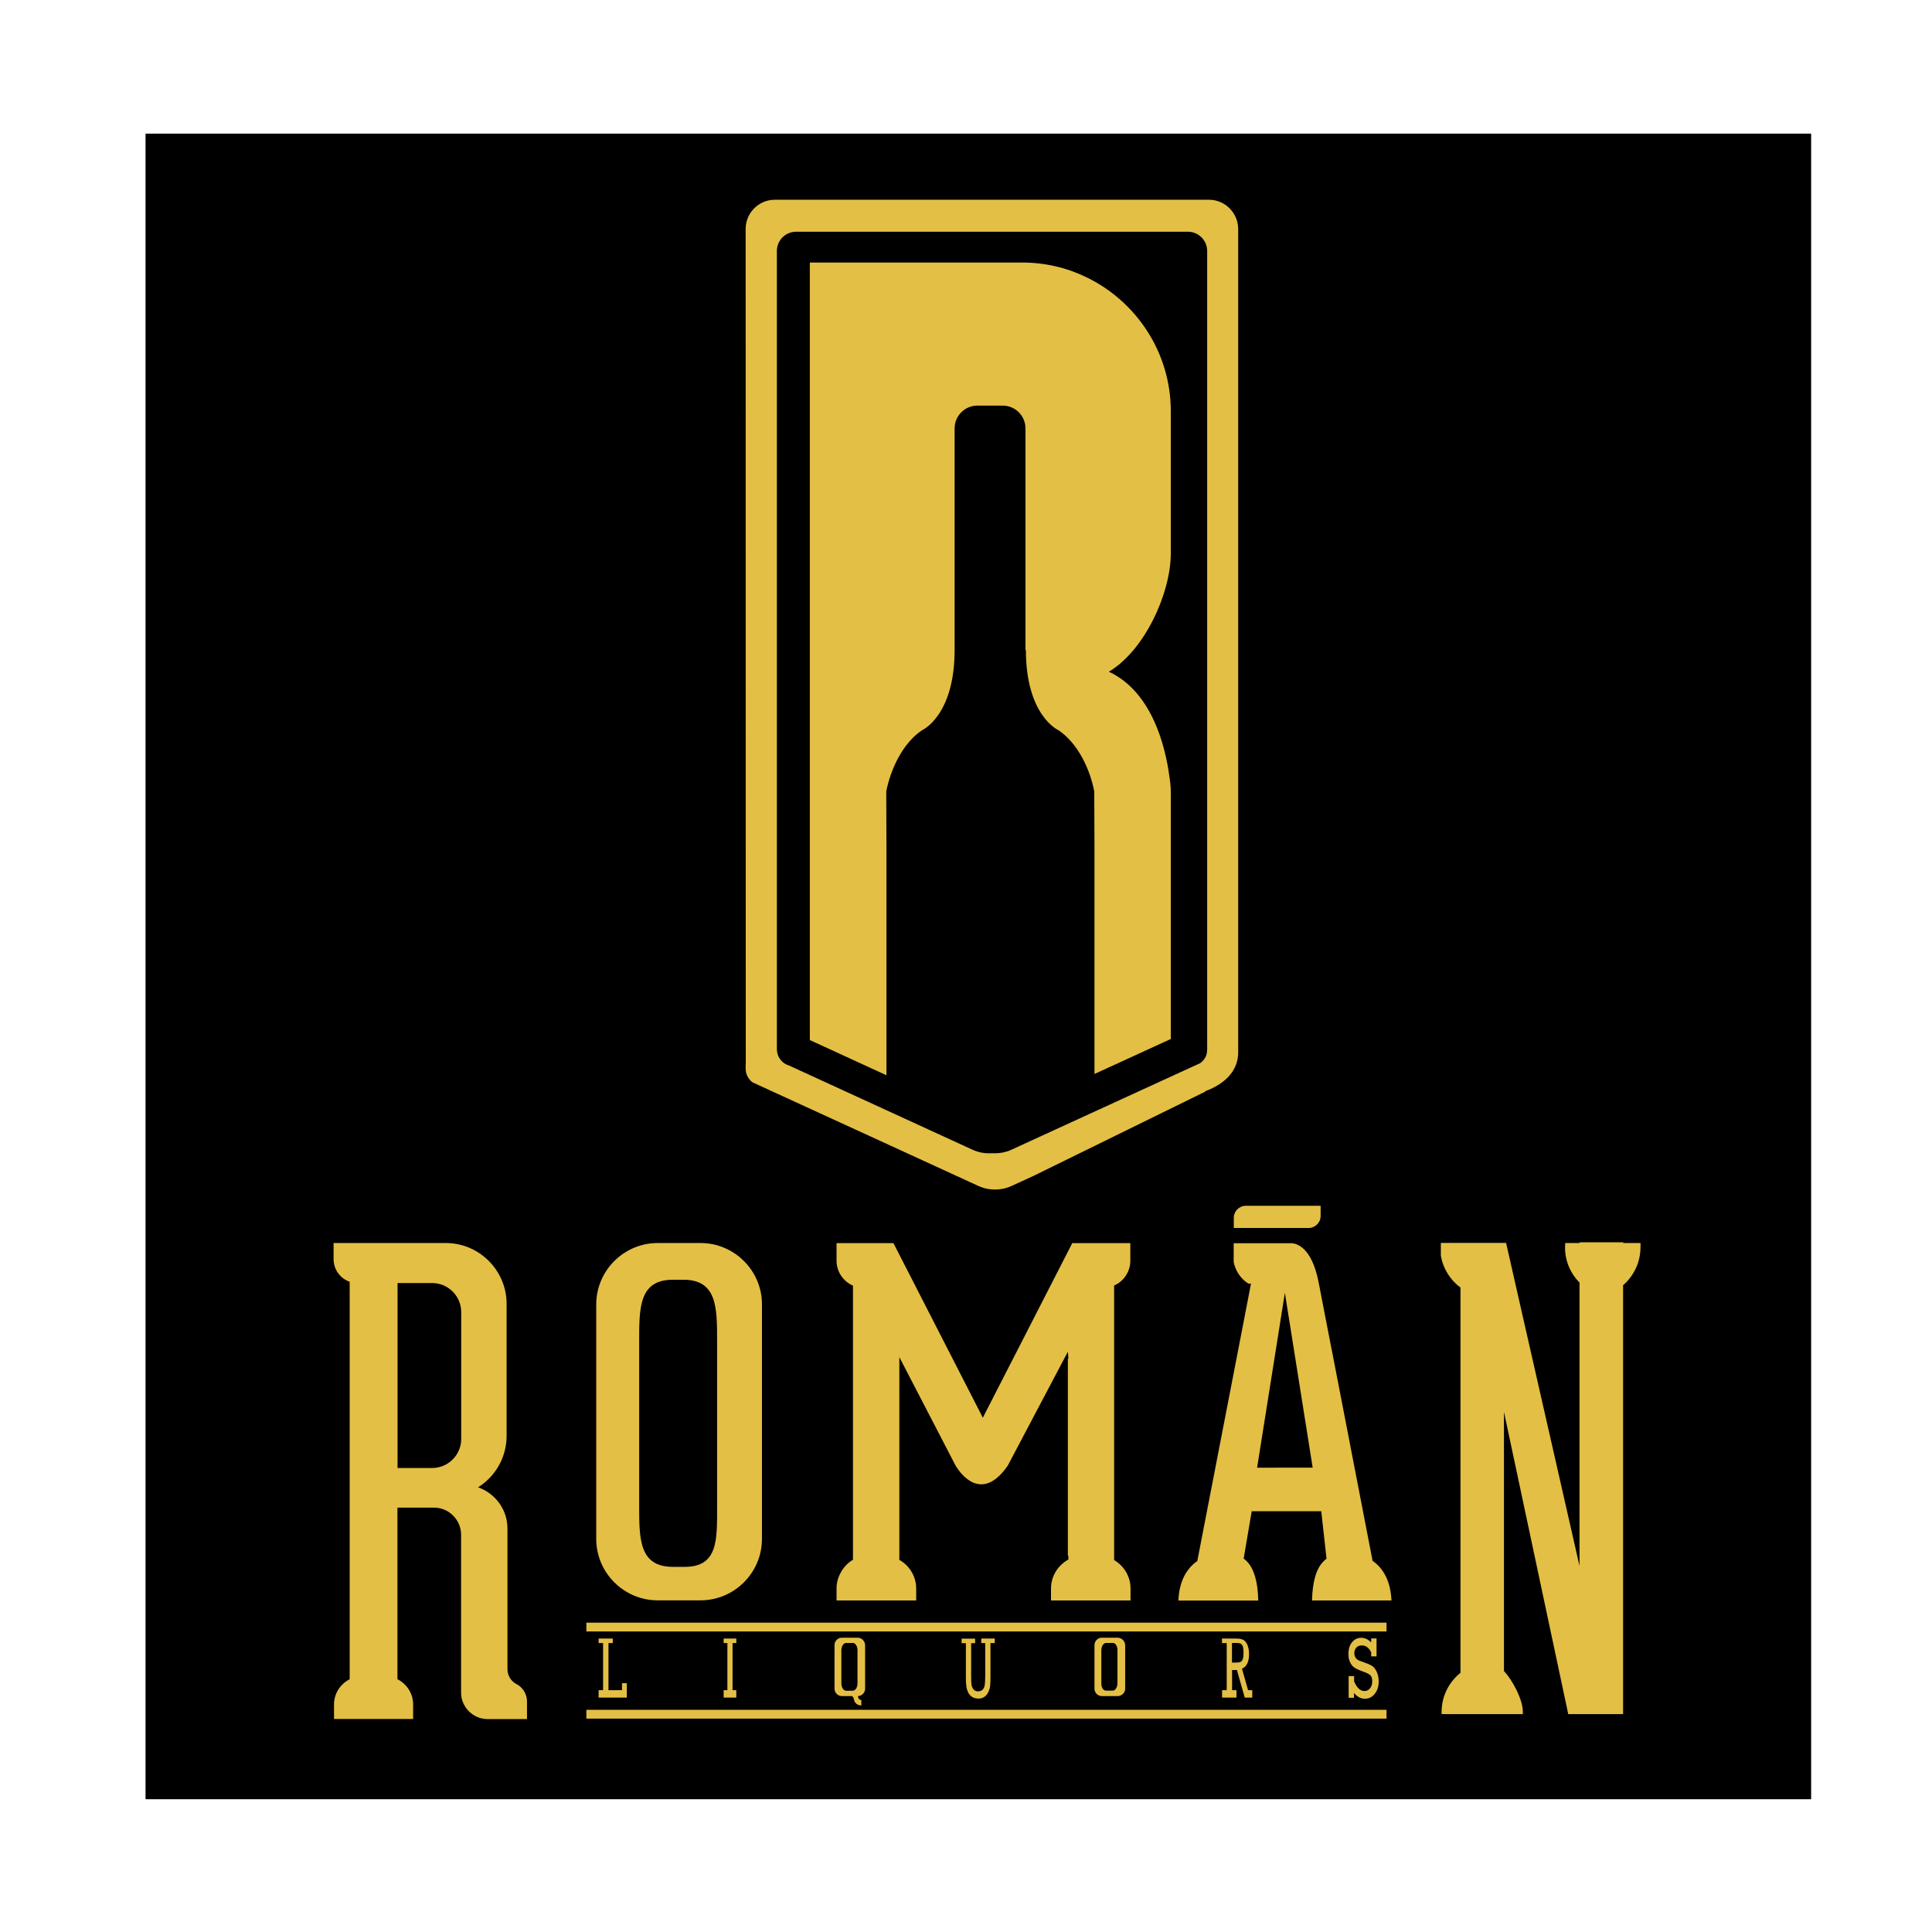 <?xml version="1.0" encoding="utf-8"?>
<!-- Generator: Adobe Illustrator 24.0.2, SVG Export Plug-In . SVG Version: 6.00 Build 0)  -->
<svg version="1.1" id="Capa_1" xmlns="http://www.w3.org/2000/svg" xmlns:xlink="http://www.w3.org/1999/xlink" x="0px" y="0px"
	 viewBox="0 0 1800 1800" style="enable-background:new 0 0 1800 1800;" xml:space="preserve">
<style type="text/css">
	.st0{fill:#E4BF45;}
</style>
<g>
	<rect x="135.6" y="124.5" width="1551.8" height="1551.8"/>
	<g>
		<g>
			<path class="st0" d="M1528.4,1158.1h-16.1v-0.7h-40.6v0.7h-13.4c-0.1,1.3-0.2,2.7-0.2,4.1c0,12.8,5.2,24.4,13.5,32.8v264
				l-58.5-257.3l-5.3-23.4l-4.6-20.3h-60.8v11.9c2.1,12.1,8.8,22.7,18.3,29.7v358.9c-10.7,8.6-17.6,21.7-17.6,36.5c0,0.7,0,1.4,0,2
				h75.7c0-0.7,0-1.4,0-2c0-12.1-10-29.9-17.6-38.2v-241.4l59.9,281.6h2.4h8.1h2.1h29.2h1.2h8.1v-105.5v-294.1
				c9.9-8.6,16.2-21.2,16.2-35.4C1528.5,1160.8,1528.5,1159.5,1528.4,1158.1z"/>
			<g>
				<path class="st0" d="M1222.4,1491.1h74c-0.8-17.9-7.5-29.4-16.6-36.2l-1-0.7l-37.8-195.4h0l-0.4-1.8l-9-46.4l-2.8-14.5
					c-0.1-0.5-0.2-0.9-0.3-1.4c-0.1-0.6-0.2-1.1-0.3-1.6c-6.3-30.4-19.5-34.3-24.3-34.8h-54.5v17.5c0,0,1.9,12.7,13.7,20.1h2.4
					l-0.2,1.2l-7,36.3l-42.8,221l-0.9,0.6c-9.2,6.8-16,18.4-16.7,36.2h74.4c-0.4-17.9-4-29.4-10.3-36.2c-1-1.1-2.1-2-3.3-2.9
					l7.5-44.1h64.8l4.9,44.2c-1.1,0.8-2.1,1.7-3.1,2.8C1226.4,1461.6,1222.8,1473.2,1222.4,1491.1z M1171.2,1367.5l20.9-131.5
					l1.3-8.4l2.1-13.1l1.6-10.1l1.5,9.7l3.5,21.8l20.9,131.5H1171.2z"/>
				<path class="st0" d="M1160.7,1123.4c-6.1,0-11.2,5-11.2,11.2v9.5h69.7c6.1,0,11.2-5,11.2-11.2v-9.5H1160.7z"/>
			</g>
			<path class="st0" d="M1053.1,1174.6v-16.4H999l-21.3,41.6l-62,121l-0.1-0.2l-0.1,0.2l-0.4-1.1l-61.4-119.9l-21.3-41.6h-53v16.4
				c0,10.4,6.3,19.3,15.3,23.2v255.4c-5.1,3-9.3,7.5-12,13.1c0,0,0,0.1-0.1,0.1c-2,4-3.2,8.5-3.2,13.2c0,0.1,0,0.3,0,0.4v0.7v10.4
				h1.7h72.5V1480c0-11.4-6.4-21.5-15.7-26.7v-188.9l52.4,101.1c0,0,0.2,0.4,0.7,1.1c3.9,6.2,23.6,34,47.9-1.1l56-106.1l0.5,6
				l-0.5,0.8v183.2h0.5v3.6c-9.6,5.2-16.2,15.3-16.2,27v11.1h74.1V1480c0-11.3-6.2-21.2-15.3-26.5v-255.8
				C1046.8,1193.9,1053.1,1184.9,1053.1,1174.6z"/>
			<path class="st0" d="M652.7,1158.1h-40c-31.5,0-57.2,25.8-57.2,57.2v218.5c0,31.5,25.8,57.2,57.2,57.2h40
				c31.5,0,57.2-25.8,57.2-57.2v-218.5C710,1183.9,684.2,1158.1,652.7,1158.1z M638,1459.8h-11c-31.5,0-31.5-25.8-31.5-57.2v-153.1
				c0-31.5,0-57.2,31.5-57.2h9.6c31.5,0,31.5,25.8,31.5,57.2v153.1C668.1,1434,669.4,1459.8,638,1459.8z"/>
			<path class="st0" d="M481.9,1569.4c-0.4-0.2-0.8-0.4-1.2-0.7c0,0-0.1,0-0.1,0c-4.7-2.7-7.8-7.8-7.8-13.6v-131
				c0-8.8-2.8-16.9-7.6-23.6c-4.9-6.8-11.7-12-19.8-14.8c16-10,26.6-27.8,26.6-48v-123c0-9.3-2.3-18.2-6.4-26
				c-9.4-18.1-28.4-30.6-50.2-30.6H310.8v15.1c0,9.7,6.3,18,15,21v370.3c-3.8,1.9-7.1,4.7-9.6,8.1c-3.1,4.3-5,9.6-5,15.3v13.6h73.7
				v-13.6c0-10.2-6-19.1-14.6-23.4v-159.9h34c13.9,0,25.3,11.4,25.3,25.3v147c0,1.6,0.1,3.2,0.4,4.7c1.7,8.6,7.9,15.7,16,18.6
				c2.5,0.9,5.3,1.4,8.1,1.4h36.9v-15.9C491.2,1578.7,487.4,1572.6,481.9,1569.4z M429.7,1340.7c0,14.8-12.2,27-27,27h-32.3v-172.3
				h32.3c14.8,0,27,12.1,27,27V1340.7z"/>
		</g>
		<g>
			<path class="st0" d="M1033.1,625.8c40.9,19.1,52.8,71.2,56.3,97c0.9,5.5,1.4,10.5,1.4,14.8V968l-71.1,32.6V791.5l-0.2-54.1
				c-3.8-20.2-15-44.8-33.4-57.1c0,0-30.3-13.3-30.3-74.8h-0.4V399.1c0-11.7-9.5-21.2-21.2-21.2h-23.6c-11.7,0-21.2,9.5-21.2,21.2
				v206.4c0,61.5-30.3,74.8-30.3,74.8c-18.3,12.2-29.5,36.9-33.4,57.1l0.2,54.1v210.3l-71.4-32.8V244.6h197.9
				c21.4,0,41.7,4.9,59.8,13.7c46.4,22.4,78.6,70,78.6,124.7v132.9C1090.7,552.8,1066.4,606.1,1033.1,625.8z"/>
			<path class="st0" d="M1126.4,186.1H721.9c-15,0-27.2,12.2-27.2,27.2l0.1,776v3c-0.1-0.6-0.1-1.2-0.1-1.6v5
				c0,4.9,2.3,9.3,6.2,12.6l108.4,49.7l93.7,43l8.5,3.9c9.8,4.5,21.2,4.5,31,0l20.3-9.3l0,0L1123,1017c0-0.2,0-0.4,0-0.4
				c0.4-0.2,1.8-0.7,4-1.6l0.1,0l5.1-2.5l0.1-0.1c9-4.9,21.3-14.7,21.3-32V213.3C1153.5,198.3,1141.3,186.1,1126.4,186.1z
				 M1124.6,978c0,1.4-0.1,2.9-0.4,4.1c-1,3.6-3.3,6.6-6.3,8.6l-4,1.8l-5.7,2.6l-125.4,57.5l-40.3,18.5c-5.8,2.7-12.1,3.7-18.3,3.3
				c-6.2,0.5-12.5-0.6-18.3-3.3l-40.3-18.5l-130.5-59.9c-1.4-0.4-2.8-1-4-1.8c-4.4-2.8-7.3-7.8-7.3-13.5V233.8
				c0-9.6,7.6-17.5,17.2-17.9c0.3,0,0.6,0,0.9,0h364.8c0.3,0,0.5,0,0.8,0c9.5,0.4,17.2,8.3,17.2,17.9V978z"/>
		</g>
		<g>
			<rect x="546.3" y="1511.8" class="st0" width="745.5" height="8.2"/>
			<rect x="546.3" y="1593" class="st0" width="745.5" height="8.2"/>
			<g>
				<path class="st0" d="M561.9,1574.7v-43.9h-4.2v-4.2h13.2v4.2h-4v43.9h12.6v-6.5h4.5v13.4h-26.3v-6.9H561.9z"/>
				<path class="st0" d="M677.7,1574.7v-43.9h-3.5v-4.2h11.8v4.2h-3.5v43.9h3.5v6.9h-11.8v-6.9H677.7z"/>
				<path class="st0" d="M904.8,1530.8v30.2c0,4.3,0.1,7.2,0.4,8.9c0.3,1.6,0.9,3,1.9,4.2c1,1.1,2.3,1.7,3.9,1.7
					c1.9,0,3.4-0.5,4.4-1.5c1-1,1.7-2.3,2-4c0.3-1.7,0.5-4.6,0.5-8.9v-30.6h-3.7v-4.2h12.6v4.2h-4v31.5c0,3.9-0.1,6.7-0.3,8.4
					c-0.2,1.8-0.7,3.6-1.6,5.5c-0.8,1.9-2,3.4-3.6,4.6c-1.5,1.1-3.4,1.7-5.6,1.7c-2.4,0-4.5-0.5-6.1-1.6c-1.6-1.1-2.8-2.5-3.7-4.3
					c-0.8-1.8-1.4-3.7-1.6-5.7c-0.3-2-0.4-5.2-0.4-9.4v-30.6h-4v-4.2h12.6v4.2H904.8z"/>
				<path class="st0" d="M1142.9,1574.7v-43.9h-4.4v-4.2h13.1c2.7,0,4.9,0.4,6.5,1.1c1.6,0.7,2.9,2.3,4,4.6c1,2.3,1.6,5.2,1.6,8.7
					c0,7.3-2.2,11.8-6.6,13.7l5.7,20h3.9v6.9h-7l-7.3-25.7h-4.5v18.8h4.1v6.9h-13.4v-6.9H1142.9z M1147.8,1549h3.8
					c1.8,0,3.2-0.2,4.1-0.6c0.9-0.4,1.6-1.2,2.1-2.5c0.6-1.3,0.8-4.3,0.8-6.4c0-1.8-0.3-4.7-0.8-5.9c-0.6-1.2-1.3-2-2.1-2.4
					c-0.8-0.3-2.1-0.5-3.8-0.5h-4.1V1549z"/>
				<path class="st0" d="M1256.5,1581.6v-20h5.1v4.9c2.5,6,5.7,9,9.7,9c2,0,3.7-0.8,5.1-2.5c1.4-1.7,2.1-3.8,2.1-6.5
					c0-2.6-0.6-4.5-1.7-5.6c-1.1-1.1-3.3-2.3-6.5-3.4c-3.7-1.3-6.4-2.6-8.2-3.7c-1.8-1.2-3.2-2.8-4.2-5c-1.1-2.2-1.6-4.8-1.6-7.7
					c0-4.6,1.1-8.3,3.4-11.1c2.3-2.8,5.2-4.1,8.6-4.1c3.3,0,6.3,1.4,9.2,4.3v-3.7h5v16.7h-5v-3.8c-2.1-4.2-5-6.4-8.7-6.4
					c-2.2,0-4,0.7-5.2,2.1c-1.2,1.4-1.8,3-1.8,5c0,1.5,0.3,2.8,0.9,3.9c0.6,1.1,1.4,1.9,2.3,2.5c0.9,0.5,2.8,1.3,5.6,2.2
					c3.6,1.3,6.3,2.4,7.9,3.5s3,2.9,4.2,5.5c1.2,2.6,1.8,5.5,1.8,8.8c0,4.7-1.2,8.6-3.7,11.6c-2.5,3.1-5.5,4.6-9.2,4.6
					c-3.7,0-7.1-1.8-10.1-5.4v4.5H1256.5z"/>
				<path class="st0" d="M799,1525.8h-14.6c-3.8,0-6.9,3.1-6.9,6.9v40.6c0,3.7,3,6.8,6.7,6.9c0.1,0,0.2,0,0.3,0h9.4
					c1.3,1,1.6,2.5,2.1,4.6c0,0,1.4,4.1,6.5,4.1v-5c0,0-2.8,0-3-3.1c0,0,0-0.2-0.2-0.6c3.7-0.1,6.7-3.2,6.7-6.9v-40.6
					C805.9,1528.9,802.8,1525.8,799,1525.8z M783.9,1568.5v-31c0-3.7,2-6.8,4.4-6.8h6.3c0.2,0,0.3,0,0.4,0c0.1,0,0.3,0,0.4,0.1
					c0.3,0.1,0.6,0.3,0.9,0.4c0.1,0.1,0.2,0.2,0.3,0.3c0.2,0.1,0.3,0.3,0.4,0.4c0.1,0.1,0.3,0.3,0.4,0.5c0.1,0.1,0.1,0.2,0.2,0.3
					c0.1,0.1,0.1,0.2,0.2,0.3c0.1,0.1,0.2,0.3,0.2,0.4c0,0.1,0.1,0.1,0.1,0.2c0,0.1,0.1,0.1,0.1,0.2c0.1,0.1,0.1,0.3,0.2,0.4
					c0,0,0,0,0,0c0,0.1,0.1,0.3,0.1,0.4c0.1,0.2,0.1,0.3,0.1,0.5c0,0.1,0.1,0.3,0.1,0.4c0.1,0.2,0.1,0.5,0.1,0.7
					c0,0.2,0,0.3,0.1,0.5c0,0.2,0,0.4,0,0.7v31c0,3.7-2,6.8-4.4,6.8h-6.3C785.9,1575.2,783.9,1572.2,783.9,1568.5z"/>
				<path class="st0" d="M1041.2,1525.8h-14.6c-3.8,0-6.9,3.1-6.9,6.9v40.6c0,3.7,3,6.8,6.7,6.9c0.1,0,0.2,0,0.3,0h2.6l12.2,0
					c3.7-0.1,6.8-3.2,6.8-6.9v-40.6C1048.1,1528.9,1045,1525.8,1041.2,1525.8z M1026.1,1568.5v-31c0-3.7,2-6.8,4.4-6.8h6.3
					c0.2,0,0.3,0,0.4,0c0.1,0,0.3,0,0.4,0.1c0.3,0.1,0.6,0.3,0.9,0.4c0.1,0.1,0.2,0.1,0.3,0.2c0.2,0.1,0.3,0.3,0.4,0.4
					c0.1,0.1,0.3,0.3,0.4,0.5c0.1,0.1,0.1,0.2,0.2,0.3c0.1,0.1,0.1,0.2,0.2,0.3c0.1,0.1,0.2,0.3,0.2,0.4c0,0.1,0.1,0.1,0.1,0.2
					c0,0.1,0.1,0.1,0.1,0.2c0.1,0.1,0.1,0.3,0.2,0.4c0,0,0,0,0,0c0,0.1,0.1,0.3,0.1,0.4c0.1,0.1,0.1,0.3,0.1,0.5
					c0,0.1,0.1,0.3,0.1,0.4c0.1,0.2,0.1,0.5,0.1,0.7c0,0.2,0.1,0.3,0.1,0.5c0,0.2,0,0.4,0,0.7v31c0,3.7-2,6.8-4.4,6.8h-6.3
					C1028,1575.2,1026.1,1572.2,1026.1,1568.5z"/>
			</g>
		</g>
	</g>
</g>
</svg>
